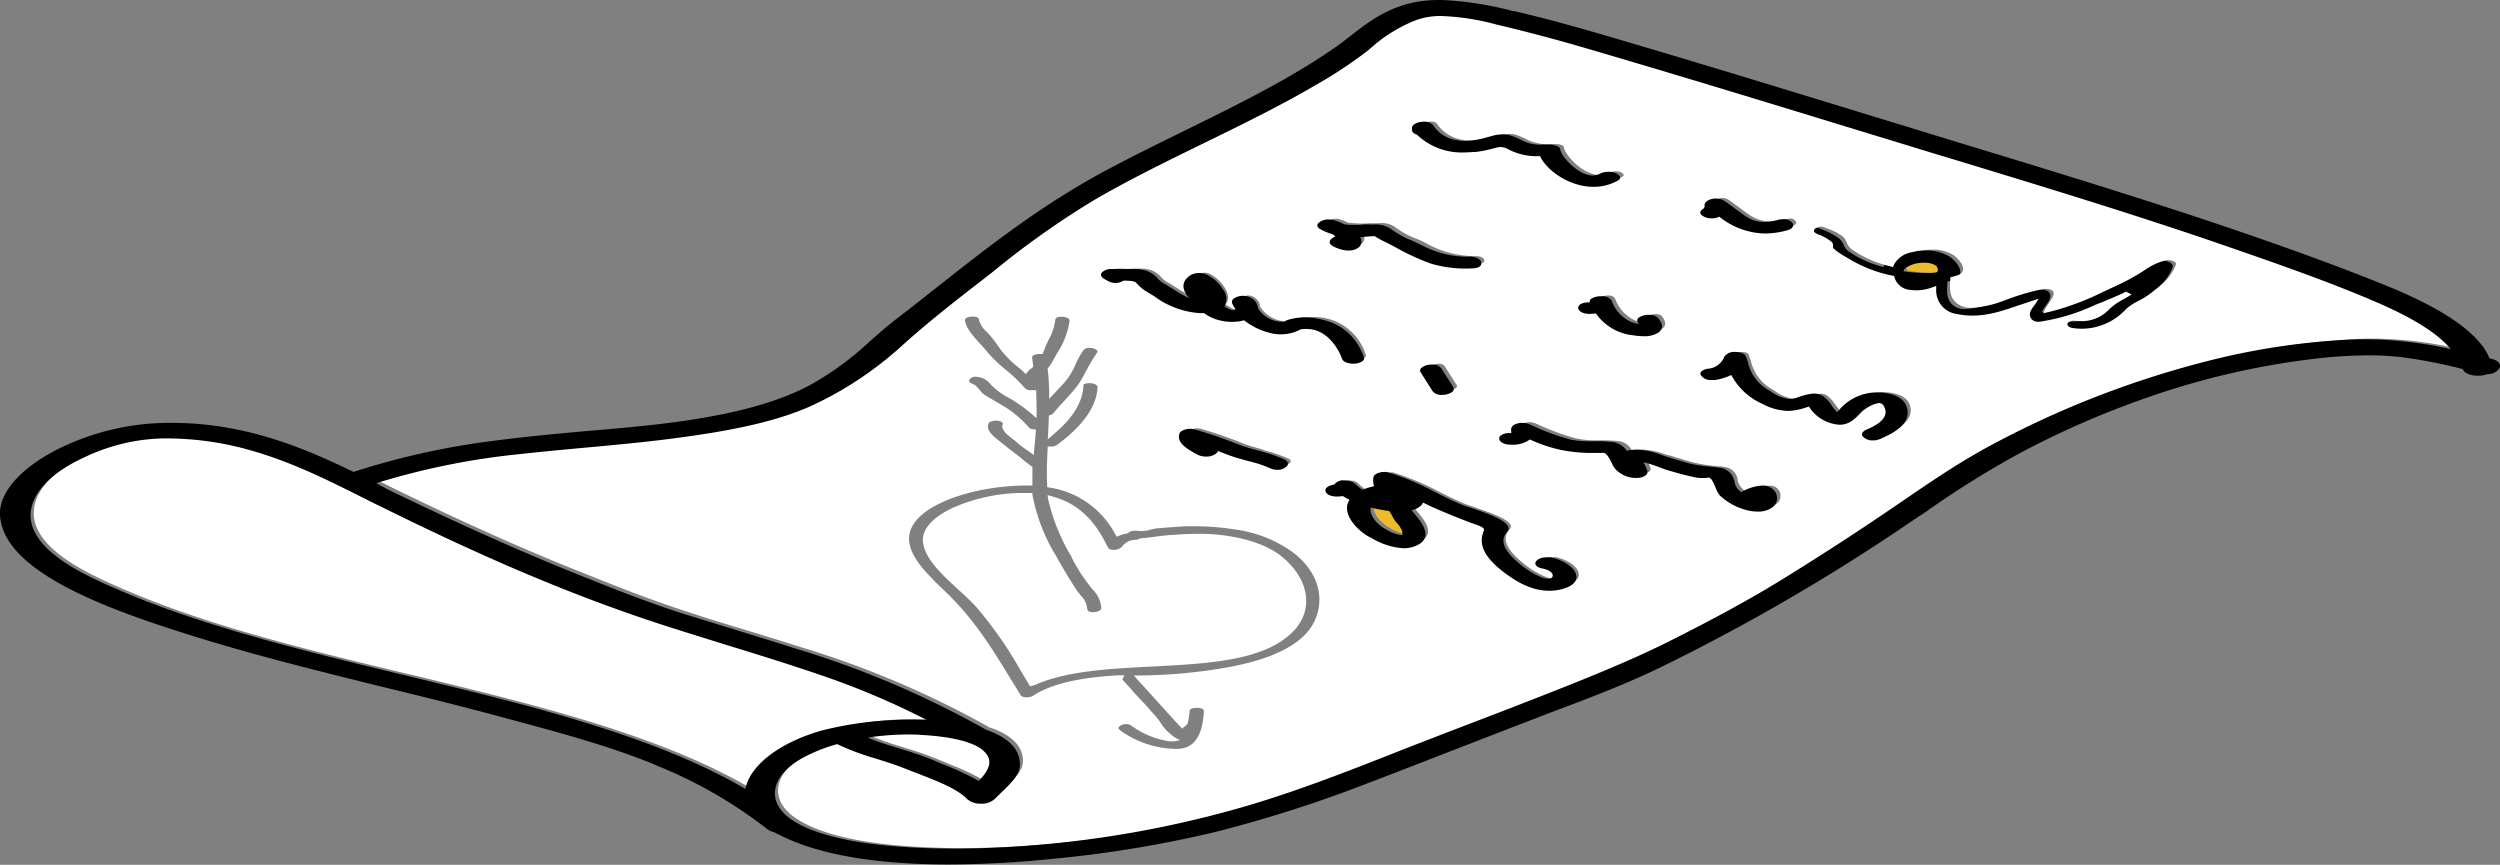 <svg xmlns="http://www.w3.org/2000/svg" viewBox="0 0 377.61 130.62"><rect x="0" y="0" width="377.61" height="130.62" fill="#808080" stroke="none"/><defs><style>.cls-1{fill:#edbc2c;}.cls-2{fill:#fff;}</style></defs><title>paper1</title><g id="图层_2" data-name="图层 2"><g id="图层_9" data-name="图层 9"><path class="cls-1" d="M292.12,41.2a27.2,27.2,0,0,1-3.54-.25l-.27-.05-.33-.09v-.2a.82.82,0,0,1,.27-.59,5.46,5.46,0,0,1,3.41-1,3.93,3.93,0,0,1,2.08.46,1,1,0,0,1,.51,1.29C294.18,41,293.46,41.2,292.12,41.2Z"/><path d="M287.41,44.47a5.64,5.64,0,0,0,1,.07,7.38,7.38,0,0,0,2.38-.4c.1,1.6.69,3.35,3.53,4a11.93,11.93,0,0,0,2.55.28,22.19,22.19,0,0,0,7.35-1.64l1.56-.52a1.3,1.3,0,0,0-.1.15c-.58.73-1.15,1.5-.41,2.38a2,2,0,0,0,1.5.55,1.52,1.52,0,0,0,.29,0,30.2,30.2,0,0,0,8.69-2.63c.53-.22,1.06-.45,1.62-.67,1-.41,2-.85,3-1.35-.54.35-1.12.69-1.76,1A8.64,8.64,0,0,0,317,46.89a5.08,5.08,0,0,1-3.67,1.66,7.13,7.13,0,0,1-.89,0l-.39,0c-.77,0-1.36.3-1.47.74s.33.88,1.34,1a11.24,11.24,0,0,0,1.41.09,9.81,9.81,0,0,0,7.26-3.14A7.46,7.46,0,0,1,322.36,46c.49-.26,1-.54,1.38-.8.82-.59,1.54-1.17,2.21-1.76a7.53,7.53,0,0,0,2.21-3.08c.1-.23-.05-.49-.35-.69a2.64,2.64,0,0,0-1.31-.32,3.55,3.55,0,0,0-.64.06A10.36,10.36,0,0,0,322.39,41a29.6,29.6,0,0,1-4.58,2.49c-.47.21-.95.44-1.44.68a41.37,41.37,0,0,1-8,3,6.84,6.84,0,0,1,.55-.87c.43-.61.88-1.25.74-1.82s-.8-.76-1.67-.76a2.54,2.54,0,0,0-.56.05A33.91,33.91,0,0,0,302,45.4l-.18.05-.34.12a15.69,15.69,0,0,1-4.66,1.12,2.92,2.92,0,0,1-1.24-.23c-1.66-.78-1.53-2.37-1.44-3.66a2.45,2.45,0,0,0,0-.27c.32-.08.61-.18.9-.27a1.49,1.49,0,0,0,1-.87c.28-.91-.78-2.07-1.52-2.59a6.49,6.49,0,0,0-3.76-.95,12.49,12.49,0,0,0-3.2.41c-1.63.43-2.67,1.13-3.07,2.07a15.79,15.79,0,0,1-5.38-2.44,2.16,2.16,0,0,1-.63-.88,2.41,2.41,0,0,0-.72-1,10.07,10.07,0,0,0-2.2-1.21c-.17-.06-.33-.14-.5-.21a2.41,2.41,0,0,0-1-.22,2,2,0,0,0-1.54.61c-.25.36-.07.72.48,1l.43.19a7,7,0,0,1,1.64.88.51.51,0,0,1,.21.49.73.73,0,0,0,.21.62,13.38,13.38,0,0,0,2,1.39l.6.36a21.08,21.08,0,0,0,6.4,2.42C284.63,42.87,285.12,44.15,287.41,44.47Zm.12-3.46a.67.67,0,0,1,.19-.46,4.73,4.73,0,0,1,2.91-.86,3.08,3.08,0,0,1,1.64.35.8.8,0,0,1,.37,1c0,.08-.38.21-1.57.21a25.93,25.93,0,0,1-3.38-.25Z"/><path class="cls-2" d="M149.42,117.71l-.39.41-.57-.34a37.69,37.69,0,0,0-4.63-2.19l-.32-.13-1.48-.62-.28-.11a49.2,49.2,0,0,0-5-1.75l-.25-.08c-1.6-.5-3.24-1-4.71-1.64l-.89-.38,1.1-.16a40.46,40.46,0,0,1,8.37-.4c3.27.18,7.59.74,9.62,2.4S150.86,116.19,149.42,117.71Z"/><path class="cls-2" d="M13.57,68.42a30.12,30.12,0,0,1,12.09-2.86h.69a47.1,47.1,0,0,1,12.08,1.64c6.62,1.78,12.29,4.62,17.78,7.38l3.41,1.69c12.13,5.94,26.73,12.72,43,17.89,2.34.75,4.75,1.5,7.1,2.22l.93.28c5.36,1.65,10.59,3.27,15.62,5a118.7,118.7,0,0,1,15.19,6.47l1.2.61-1.65-.08c-.69,0-1.42-.05-2.24-.05a52.49,52.49,0,0,0-13.17,1.57c-6.27,1.73-10.72,5.11-11.36,8.6l-.12.71-.9-.53c-13.7-8-32.88-12.65-51.42-17.13l-.06,0c-14.15-3.4-28.77-6.91-41.08-12C14.37,87.23,8,84.34,5.81,80.22S6.57,71.56,13.57,68.42Z"/><path class="cls-2" d="M121.64,114c-5,2.87-5.5,7-1.23,9.72,3.55,2.3,9.69,3.71,18.29,4.2,2.26.12,4.6.19,6.94.19a162.22,162.22,0,0,0,44.54-6.62c8-2.41,15.64-5.42,22.37-8.08l.09,0c3.37-1.33,6.86-2.67,10.21-4l1.45-.55c4.41-1.69,7.93-3,11.07-4.28,6-2.38,12.44-5,18.26-7.86,6.35-3.18,11.94-6.25,17.12-9.38S281,81,286.26,77.4L289,75.52c3.94-2.69,8-5.48,12.54-8a142.9,142.9,0,0,1,32.81-13,106.63,106.63,0,0,1,23-3.37q.58,0,1.32,0a58.41,58.41,0,0,1,12.42,1.48l1.35.3-.59-.71c-2.76-3.27-8-5.77-12.25-7.57-7.15-3-15.1-5.78-22.11-8.2-13.76-4.77-28.19-9.15-42.16-13.39l-3.07-.93-2.74-.84-6.12-1.86L278.5,18c-12.3-3.77-25.4-7.77-38.42-11.57-4-1.17-8.05-2.23-11.91-3.15a6.89,6.89,0,0,1-.75-.18l-.1,0a37.09,37.09,0,0,0-8.49-1.34,11.9,11.9,0,0,0-4.08.63,22.78,22.78,0,0,0-7.35,4.53l-.27.22a65.43,65.43,0,0,1-8,5.25c-5,2.95-10.65,5.7-16.07,8.37l-.65.32c-5.14,2.5-11,5.34-16.11,8.31a132.25,132.25,0,0,0-15.12,10.6l-2,1.58c-3.69,2.86-8.26,6.41-12.16,9.91a52.71,52.71,0,0,1-13.78,9.25c-5.89,2.69-13.69,4-20.54,4.87C98,66.13,93.1,66.59,88.75,67l-.39,0c-3,.28-6.09.57-9.12.9A110.75,110.75,0,0,0,57.7,72.3l-.14,0-.06.06-.1.08-.19.21.31.15.7.34,1,.51c10.8,5.27,20.06,9.41,29.14,13,5.34,2.14,10.18,4.05,15.36,5.72,3,1,6,1.91,9,2.81l.8.25c2.51.77,5,1.53,7.29,2.27a142,142,0,0,1,28.54,12.11l.09.06.07.05.11,0c3.37,1.15,5.05,3,4.87,5.28-.09,1.34-1.48,2.66-2.71,3.83l-.07.07-.39.38c-.21.19-.38.38-.56.56a2.52,2.52,0,0,1-3.12,0c-1.52-1.57-4.48-2.73-7.33-3.84l-.13,0-2-.77c-1.25-.52-2.62-.95-3.93-1.37l-.51-.16a39.14,39.14,0,0,1-5.83-2.17l-.3-.15-.38.1A24.49,24.49,0,0,0,121.64,114Zm48.21-12-.89,0c-6,.32-10.27,1.34-12.94,3.1a1.82,1.82,0,0,1-.9.22,1.16,1.16,0,0,1-1-.34l0-.07-1.61-2.59c-2.6-4.27-5.3-8.68-9.49-12.74l-.45-.43c-3.49-3.37-7.44-7.19-3.83-10.92,2.71-2.83,9.57-4.89,16.3-4.89h.9v-.31c0-.85,0-1.63,0-2.39l0-.1-.1-.08-1.11-.84L154,69c-.91-.69-1.83-1.39-2.69-2.1l-.18-.15C150,65.89,148.91,65,149.3,64c.14-.34.68-.46,1.12-.46a1.62,1.62,0,0,1,.85.19c.18.12.24.25.17.41-.26.75.58,1.43,1.42,2.09.32.25.57.44.75.61A12.86,12.86,0,0,0,155.14,68l1,.72.07-.88c.09-.89.18-1.8.24-2.7v-.25l-.46-.07a.87.87,0,0,1-.63-.31A16.17,16.17,0,0,0,151,61c-.19-.11-.36-.22-.55-.32l-.51-.31c-.49-.28-.95-.54-1.38-.84a3,3,0,0,1-.55-.59c-.58-.7-.79-.83-1-.9L147,58c-.47-.11-.69-.34-.58-.62a1,1,0,0,1,1-.47,2,2,0,0,1,.46.06,2.77,2.77,0,0,1,1.67,1,10.2,10.2,0,0,0,2.8,2.11,20.76,20.76,0,0,1,3.13,2.16l1.09.91V62q0-1.43-.06-2.76v-.3h-.74a1.18,1.18,0,0,1-1-.35,22.14,22.14,0,0,0-2.85-2.73l-.06-.05a22.06,22.06,0,0,1-2.77-2.68A16.36,16.36,0,0,0,148,51.89l-.06-.08c-1-1.1-2-2.24-2.19-3.39A.44.44,0,0,1,146,48a2,2,0,0,1,.86-.18c.23,0,1,0,1,.48a3.72,3.72,0,0,0,1.19,1.83l.16.17.25.27a19.11,19.11,0,0,1,1.23,1.59c.22.33.5.72.81,1.1a16.47,16.47,0,0,0,2.62,2.47.88.88,0,0,0,.13.11l.1.09.58.56.57-.64c.14-.1.29-.21.47-.36l.09-.09,0-.09a5.21,5.21,0,0,0-.1-.69c0-.18,0-.35-.07-.53a.38.38,0,0,1,.24-.43,1.82,1.82,0,0,1,.86-.19h.48l.25-.6a2.21,2.21,0,0,0,.15-.37l0-.06c.18-.39.35-.77.53-1.14a8.27,8.27,0,0,0,1-3c0-.28.39-.46.94-.46a2.12,2.12,0,0,1,.93.2.47.47,0,0,1,.28.43,11.75,11.75,0,0,1-1.86,4.84c-.08.12-.14.25-.21.38s-.11.2-.18.3a8.64,8.64,0,0,1-1,1.6l-.06.07v.07c.12.93.19,2,.23,3.23l0,1.28,1.32-1.4c.27-.3.56-.62.88-.94a10.2,10.2,0,0,0,1.8-2.9l.06-.12a11.81,11.81,0,0,1,1.13-2,1.06,1.06,0,0,1,.91-.33,1.69,1.69,0,0,1,1,.26c.21.16.25.33.11.5a22.25,22.25,0,0,0-1.47,2.44l-.1.16c-.33.63-.61,1.16-.93,1.67l-.3.49-.43.54c-.47.6-1,1.18-1.52,1.75l-.12.13c-.54.57-1.16,1.24-1.69,1.92a.93.93,0,0,1-.42.27l-.28.09,0,.34-.09,2.08-.07,1.16,1.16-1c2.53-2.17,3.94-4.4,4.18-6.61l.08-.7.36-.11a2.22,2.22,0,0,1,1.41.13c.23.12.34.27.32.45-.13,2.91-2.22,5.84-6.17,8.73a1.46,1.46,0,0,1-.78.21h-.58l0,.31c-.09,1.65-.16,3.61-.07,5.6v.22l.39.07a13.54,13.54,0,0,1,9.87,7l.24.41.66-.25a5.41,5.41,0,0,1,.79-.23l.17,0,.1-.08a1.55,1.55,0,0,1,1-.34l.26,0h.07a4.37,4.37,0,0,0,2-.15,7,7,0,0,1,1.06-.21c1.05-.08,2.65-.22,4.27-.31.59,0,1.11,0,1.63,0a39.28,39.28,0,0,1,5.79.47,19.5,19.5,0,0,1,8.14,3c4.12,2.71,5.7,6.91,4,10.72-1.57,3.55-6.32,6-14.13,7.28a80.85,80.85,0,0,1-11.65,1.06h-1.59l.43.44s0,0,0,.06c1.39,1.46,2.72,3,3.85,4.22l.9,1,1.67,1.82.46.49.55-.46a1,1,0,0,0,.19-.18l.09-.1,0,0a13.94,13.94,0,0,0,.3-1.76v-.18c0-.37.71-.46,1.1-.46a1.89,1.89,0,0,1,.81.15.36.36,0,0,1,.24.32v.16a7,7,0,0,1-.13,1.24c-.39,2.81-1.66,4.27-3.79,4.33h-.41a14.65,14.65,0,0,1-8.34-2.82c-.24-.18-.27-.38-.08-.57a1.52,1.52,0,0,1,1-.35,1.39,1.39,0,0,1,.79.23,13.15,13.15,0,0,0,5.73,2.37H177a3.29,3.29,0,0,0,.37,0l.88-.17-.68-.35A7.23,7.23,0,0,1,175.2,109l0,0c-.27-.36-.5-.66-.74-.93-.44-.47-.85-.94-1.27-1.43l-.58-.63c-1-1-1.93-2.14-2.92-3.19a.3.3,0,0,1-.09-.37ZM205.55,75l-.26-.13c-.34-.18-.66-.37-.94-.55l-.25-.17-.39.07a4.44,4.44,0,0,1-.69,0H203c-.81,0-1.14-.37-1.15-.6s.27-.46.75-.51l.36,0L203,73a1,1,0,0,1,1-.41,1.66,1.66,0,0,1,1.09.36,7.16,7.16,0,0,0,1.22,1l.37.25.45-.21a8.42,8.42,0,0,1,1.57-.49l.44-.09-.07-.25a2.74,2.74,0,0,1-.11-1.3c.06-.26.58-.5,1.09-.5a1.2,1.2,0,0,1,.36,0,39.75,39.75,0,0,1,7,2.93c1.23.61,2.48,1.24,3.81,1.8.32.13.83.3,1.43.5l.23.08c2.46.85,6.19,2.12,5.15,3.27-1.58,1.75.33,3.7,1.89,5A13.39,13.39,0,0,0,233.18,87a3.79,3.79,0,0,0,1.58.38,1.29,1.29,0,0,0,1.27-.62c.17-.53-.43-1.23-1.94-1.53-.51-.09-.74-.31-.65-.57s.47-.51,1.07-.51a2.73,2.73,0,0,1,.44,0c1.84.36,3.4,1.47,3.51,2.53.08.75-.59,1.32-1.91,1.67a6.62,6.62,0,0,1-1.6.2c-2.53,0-4.75-1.44-6.42-2.69-2.76-2.13-3.71-4.09-2.86-6,.31-.69-.79-1.07-1.76-1.4l-.12,0-.64-.23-.15-.06c-1.57-.63-3.19-1.28-4.72-2-.67-.28-1.27-.58-1.95-.92l-.76-.37-.22.53a1,1,0,0,1-.18.3,2,2,0,0,1-1.21.65l-.58.13.36.37.23.28c.23.27.45.54.65.8,1.53,1.94,1.43,3.25-.29,3.9a3.78,3.78,0,0,1-1.34.24,10.25,10.25,0,0,1-4.55-1.55l-.08,0c-2-1.11-4.15-3.58-2.93-5.35ZM248.5,68.9l.19.58A4.55,4.55,0,0,0,249,70a3.35,3.35,0,0,1,.33.82c0,.16-.07.33-.29.46a1.56,1.56,0,0,1-.94.17,3.62,3.62,0,0,1-2.54-1.22,3.26,3.26,0,0,1-.43-.76l0-.06c-.62-1.23-1-1.65-1.57-1.73a3.94,3.94,0,0,0-.68,0c-.34,0-.64,0-.91,0h-1a24.7,24.7,0,0,1-3.78-.42,22.38,22.38,0,0,1-4.58-1.54l-.55-.24-.34.34c-.24.23-.75.56-2.34.61h-.1c-.78,0-1.08-.36-1.09-.58s.35-.52.93-.55a1.43,1.43,0,0,0,.76-.17c.17-.12.17-.29.12-.55l0-.05a.45.45,0,0,1,0-.16.57.57,0,0,1,.36-.48,1.83,1.83,0,0,1,1.36,0l.07,0c.25.11.51.21.75.33l.25.11a33.24,33.24,0,0,0,5.29,1.89,13.38,13.38,0,0,0,3.19.29h1a19,19,0,0,1,2.06.1,2.58,2.58,0,0,1,2,1.16l.25.36L247,68a2.83,2.83,0,0,1,.47-.1h.11l.53,0a11.41,11.41,0,0,1,3.55.77l.06,0,.29.1.15,0c.79.26,1.61.5,2.4.74l1,.28a19.56,19.56,0,0,0,3.32.57l.71.08c.26,0,.54,0,.81.09a2.2,2.2,0,0,1,2.07,2c0,.18.09.34.15.5a2.85,2.85,0,0,0,1,1.15l.42.33.51-.29a5.88,5.88,0,0,1,2.71-.86,1.58,1.58,0,0,1,1.46.74,1.55,1.55,0,0,1-.48,2.08,3.78,3.78,0,0,1-3.08.25,8.47,8.47,0,0,1-3.79-2.07,3.59,3.59,0,0,1-.59-1.09c-.46-1.1-.71-1.49-1.06-1.64l-.12,0h-.15a5.69,5.69,0,0,0-.77,0h-.39a5.23,5.23,0,0,1-.9-.06c-1.47-.3-2.82-.7-4.13-1.08-.32-.09-.74-.25-1.25-.44a23.22,23.22,0,0,0-2.45-.79Zm33.8-7.61-.08.07a4.35,4.35,0,0,0-1,.87,4.32,4.32,0,0,1-.81.78,2.4,2.4,0,0,1-1.51.51,5.37,5.37,0,0,1-3.57-1.92,2.22,2.22,0,0,1-.19-.27l-.14-.2L274.9,61l-.3-.4-.63.28a9.43,9.43,0,0,1-1.86.51H272a3.61,3.61,0,0,1-.85.08,8,8,0,0,1-3.49-1.06,9.47,9.47,0,0,1-4.55-4.21l-.27-.5-.72.36a7,7,0,0,1-2.16.68,1.87,1.87,0,0,1-.37,0c-.65,0-1-.31-1.1-.54s.17-.46.65-.55a3.29,3.29,0,0,0,2.91-2,1.25,1.25,0,0,1,1.11-.48c.53,0,.93.19,1,.48s.18.51.28.78a6.55,6.55,0,0,0,3,4.23l.6.36a6.17,6.17,0,0,0,3.22,1.26,2.74,2.74,0,0,0,.56-.06,8.52,8.52,0,0,0,1.27-.35l.14,0a8.06,8.06,0,0,1,1.69-.4h.15a1.71,1.71,0,0,1,.83.23,4.46,4.46,0,0,1,1.19,1.25l0,0c.22.29.44.6.67.87a1.88,1.88,0,0,0,.32.29l.48.31.45-.33a2.9,2.9,0,0,0,.49-.5l.1-.13a6.92,6.92,0,0,1,4.93-2.2l.57,0c2.17.2,3.36,1.06,3.5,2.53s-1.17,2.8-4,4a1.53,1.53,0,0,1-.62.13,1.34,1.34,0,0,1-1-.42c-.15-.23,0-.46.35-.62C286,63.71,287,62.38,286.25,61a1.39,1.39,0,0,0-1.3-.73A5.21,5.21,0,0,0,282.3,61.29Zm25.64-16.18-1.4.46-1.21.41-.37.12c-2.9,1-5.92,2.06-9.36,1.33a3.57,3.57,0,0,1-3.15-3.69l0-.55-.88.31a6.58,6.58,0,0,1-2.08.35,5.53,5.53,0,0,1-.84-.06,2.65,2.65,0,0,1-2.51-1.93l-.06-.18-.3-.06a20.31,20.31,0,0,1-6.19-2.34l-.6-.36-.1-.06A11,11,0,0,1,277,37.58a.52.52,0,0,1-.14-.44.7.7,0,0,0-.3-.68,7.63,7.63,0,0,0-1.76-1c-.15,0-.28-.12-.42-.18-.37-.17-.48-.4-.31-.64a1.41,1.41,0,0,1,1.61-.26l.53.23.09,0a9.19,9.19,0,0,1,2,1.08,2.27,2.27,0,0,1,.63.92,2.36,2.36,0,0,0,.7,1,16.24,16.24,0,0,0,5.6,2.54l.69.19.17-.39a3.74,3.74,0,0,1,2.74-1.86,11.68,11.68,0,0,1,2.94-.38,5.79,5.79,0,0,1,3.3.83c.72.51,1.65,1.58,1.41,2.35a1.13,1.13,0,0,1-.76.67q-.39.14-.81.24l-.33.09v.19a1.41,1.41,0,0,1,0,.21v0c-.1,1.35-.23,3,1.64,3.91a3.82,3.82,0,0,0,1.61.3,16.37,16.37,0,0,0,5-1.15l.54-.19a33,33,0,0,1,5.34-1.52,1.48,1.48,0,0,1,.38,0c.57,0,1,.21,1.09.5.11.5-.33,1.12-.72,1.66a7,7,0,0,0-.57.91l-.29.61,1.09-.25a40,40,0,0,0,8-3l.27-.12,1.32-.62a32,32,0,0,0,4.66-2.53,9.53,9.53,0,0,1,3.27-1.5,1.92,1.92,0,0,1,.38,0,1.63,1.63,0,0,1,.85.22c.2.12.28.28.23.42a7.36,7.36,0,0,1-2.13,3c-.7.6-1.41,1.17-2.2,1.73a14.28,14.28,0,0,1-1.31.76,8.77,8.77,0,0,0-1.87,1.22,9.1,9.1,0,0,1-6.72,3,10.13,10.13,0,0,1-1.29-.09c-.73-.09-.93-.45-.87-.67s.54-.51,1.16-.45a7.35,7.35,0,0,0,1,.07,5.68,5.68,0,0,0,4.16-1.81,9,9,0,0,1,1.57-1.18c.72-.39,1.29-.72,1.8-1.05l-.85-.42c-1,.5-2,.93-3,1.33l-.66.28-1,.39A29.78,29.78,0,0,1,308,48.6h-.16a1.27,1.27,0,0,1-.95-.37c-.65-.77-.1-1.46.41-2.14l.05-.08.07-.09ZM259.08,30.55c0-.36.51-.64,1.12-.64a1.47,1.47,0,0,1,.81.22c.53.35,1,.73,1.53,1.09l.27.2c.5.37,1,.76,1.57,1.12a5.54,5.54,0,0,0,3.1.91,9,9,0,0,0,2.41-.37,2,2,0,0,1,.48-.06,1,1,0,0,1,.89.43c.15.29-.08.56-.57.69a12.22,12.22,0,0,1-3.11.43,10.59,10.59,0,0,1-6.36-2.41l-.42-.29-.47.25a1.5,1.5,0,0,1-.72.16,1.53,1.53,0,0,1-1.06-.35c-.18-.18-.12-.37.14-.54S259.18,30.86,259.08,30.55ZM249.41,49l-.27-.55a1.11,1.11,0,0,0-.14-.25.33.33,0,0,1,.09-.49,1.65,1.65,0,0,1,1-.26,1.16,1.16,0,0,1,.94.33c.48.65.81,1.32,0,1.88a3.14,3.14,0,0,1-1.74.38,7.79,7.79,0,0,1-1.4-.12,7.26,7.26,0,0,1-5.22-3.11l-.17-.26-.52.07a6.39,6.39,0,0,1-.78.05h-.07c-.79,0-1.09-.35-1.1-.59s.33-.51.89-.53H241a2,2,0,0,0,.31,0l.49-.07-.08-.27c0-.13,0-.24.16-.34a1.86,1.86,0,0,1,1-.23,1.15,1.15,0,0,1,1,.34,1.78,1.78,0,0,1,.12.24,5.66,5.66,0,0,0,3,3.19,6.52,6.52,0,0,0,1.43.42ZM222.34,21.23a14.44,14.44,0,0,0,3.63-.62l.3-.08c.15,0,.31-.09.47-.12a5.54,5.54,0,0,1,1.27-.19,3.42,3.42,0,0,1,1.28.25,17.61,17.61,0,0,1,1.64.74,6.89,6.89,0,0,0,3.24.55H235c.46,0,1.18.13,1.22.49.1,1,2.71,4.19,5.47,4.19a3.17,3.17,0,0,0,1.52-.38,1.77,1.77,0,0,1,.82-.18,1.61,1.61,0,0,1,1.15.37c.18.23-.06.4-.22.49a6.73,6.73,0,0,1-3.17.78,9,9,0,0,1-7.51-4.39l-.1-.24h-.46a8.59,8.59,0,0,1-4-.76l-.13-.07-.2-.09a3.11,3.11,0,0,0-1.54-.45,3.93,3.93,0,0,0-1,.13l-.22.05-.23.06a17.2,17.2,0,0,1-2.59.51c-3.47.31-6.4-.59-8.16-2.46l-.09-.09-.15,0c-.27-.08-.43-.22-.43-.41V19c0-.38.65-.64,1.22-.64a1,1,0,0,1,.86.35,5.6,5.6,0,0,0,3.93,2.41A6.41,6.41,0,0,0,222.34,21.23Zm-6,34a1.67,1.67,0,0,1,1-.28,1,1,0,0,1,.87.36l1.8,2.82a.36.36,0,0,1-.13.5,1.79,1.79,0,0,1-1,.27,1,1,0,0,1-.88-.34l-1.79-2.83A.35.35,0,0,1,216.32,55.27ZM200.68,33.4a1.47,1.47,0,0,1,1-.35,1.31,1.31,0,0,1,.38,0,7.06,7.06,0,0,1,1.59.6l.11,0,.12,0a15.2,15.2,0,0,0,3.13.06h.26c.39,0,.8,0,1.17,0a3.32,3.32,0,0,1,2.35.64,12.82,12.82,0,0,0,3,1.66l.07,0c.44.19,1,.44,1.4.65A15.26,15.26,0,0,0,223,38.69a1.59,1.59,0,0,1,.81.18.6.6,0,0,1,.39.48c0,.29-.35.47-.9.47a17.84,17.84,0,0,1-5.79-.66,35.25,35.25,0,0,1-5.24-2.41l-.57-.31-1-.51a9,9,0,0,1-1.58-.86l-.2-.15-.37,0-.91.06-.2,0c-.36,0-.71.08-1,.09l-.73,0,.2.37a1,1,0,0,1-.31,1.4,1.63,1.63,0,0,1-.85.21h-.18a4.7,4.7,0,0,1-1.73-.53c-.34-.17-.46-.38-.32-.61a.92.92,0,0,1,.54-.38l.43-.14-.21-.25a2.22,2.22,0,0,0-.51-.43l-.07-.06-.11,0a7.13,7.13,0,0,1-1.77-.73A.35.35,0,0,1,200.68,33.4ZM198.31,49a8,8,0,0,0-.94.06l-.21,0-.13.09a5.32,5.32,0,0,1-3.81.48,9.72,9.72,0,0,1-3.79-1.83l-.28-.23-.48.13a6.33,6.33,0,0,1-3.75-.17,6.55,6.55,0,0,1-1.56-.82l-.21-.15-.34,0h-.49a12.27,12.27,0,0,1-6.56-2.47l-.3-.19-.39-.24,0,0a5.77,5.77,0,0,1-1.77-1.38c-.39-.54-1.53-.58-2.57-.58h-.3l-.19.12a1.31,1.31,0,0,1-1.37.07l-.56-.31c-.41-.2-.52-.44-.35-.67a1.3,1.3,0,0,1,1-.34l.4,0a8.67,8.67,0,0,0,1.65,0l.5,0,.77,0a4.43,4.43,0,0,1,1.49.2,3.59,3.59,0,0,1,1.53,1,4.22,4.22,0,0,0,1.06.87c.47.27.93.55,1.34.82a19.09,19.09,0,0,0,2.47,1.39l2,.91L181,44.55c-.79-.88-1.41-2.14.1-3.13a1.86,1.86,0,0,1,1.52-.11,5.77,5.77,0,0,1,2.34,2.1c.23.35.91,1.53.27,2.38l-.13.17.33.22.35.21a2.51,2.51,0,0,0,1.32.4,1.36,1.36,0,0,0,.84-.25l.16-.12-.09-.15a7.84,7.84,0,0,1-.49-.83.44.44,0,0,1,.22-.57,1.62,1.62,0,0,1,.84-.24,1.49,1.49,0,0,1,.81.25c.61.41.94.88.9,1.35v.06l.06.06a4.79,4.79,0,0,0,4.69,2.14l.21,0,.13-.1a1.23,1.23,0,0,1,.5-.22,7.28,7.28,0,0,1,2-.28,8.94,8.94,0,0,1,.93,0,8.12,8.12,0,0,1,7.48,5.7c.07.17,0,.3-.17.41a1.62,1.62,0,0,1-.85.2c-.44,0-1-.12-1.13-.48S202.4,49,198.31,49Zm-7.46,19a23,23,0,0,1,3.73,1.25c.35.16.47.41.3.64a1.42,1.42,0,0,1-1.6.26A20.29,20.29,0,0,0,189.85,69c-.77-.2-1.38-.37-1.94-.55-.88-.28-1.72-.6-2.55-.91l-1-.37v.59a.29.29,0,0,1-.06.19,1.63,1.63,0,0,1-1.15.38,1.85,1.85,0,0,1-.83-.19c-1.59-.85-3-1.71-2.58-2.92a1.22,1.22,0,0,1,1.09-.5,1.17,1.17,0,0,1,.38,0A66.12,66.12,0,0,1,187.82,67c.92.35,1.94.63,2.92.9Z"/><path class="cls-2" d="M155.58,103.67l-.26-.45-.59-1-.5-.82a60.53,60.53,0,0,0-6.65-9.58c-.74-.84-1.64-1.67-2.59-2.55l-.23-.2c-2.55-2.35-5.19-4.78-5.36-7.36-.11-1.85,1.55-3.65,4.68-5.08a26.61,26.61,0,0,1,10-2.17h.37c.4,0,.73,0,1,0l.49,0,0,.26A27.27,27.27,0,0,0,159.53,84c.86,1.56,1.83,3.19,3,5,.21.32.44.61.69.92a3.28,3.28,0,0,1,1,2.07c0,.29.35.48.89.48s1.24-.23,1.24-.63A4.51,4.51,0,0,0,165,89a27,27,0,0,1-3.13-4.78l0-.09a29.29,29.29,0,0,1-3.56-8.77l-.08-.58,1,.28c4.53,1.35,6.65,4.62,8.12,7.65.1.21.42.34.86.34a1.71,1.71,0,0,0,1.13-.35l.16-.17a2.55,2.55,0,0,1,2-1,1.35,1.35,0,0,0,.63-.16l.16-.09h.23a13.6,13.6,0,0,0,1.74-.2l.19,0c.5-.08,1-.16,1.7-.21,1.35-.11,3.14-.24,4.89-.24a27.43,27.43,0,0,1,4.22.29c3.73.56,6.61,1.67,8.53,3.3,4,3.37,4.64,7.94,1.58,11.11-4.32,4.46-12.62,4.89-21.4,5.35-6.35.32-12.9.66-17.6,2.76Z"/><path class="cls-1" d="M208.29,76c.57.14,1.18.27,1.94.39.23,0,.51.09.76.11l.33,0,.12.16a9,9,0,0,1,.5.87,4.27,4.27,0,0,0,.68.94,3.88,3.88,0,0,1,.76,1.21c.14.45.08.74-.16.9a.91.91,0,0,1-.55.14,6.6,6.6,0,0,1-2.56-.86c-1.78-1-2.73-2.28-2.67-3.63l0-.49Z"/><path d="M8.76,67.83C3.1,70.7-.17,74.42,0,77.78c.42,8.13,14.51,13.69,28.25,18,9.64,3.06,20,5.61,30,8.08,5.7,1.39,11.59,2.85,17.29,4.38l1.28.35c7.87,2.12,16,4.29,22.81,7.22a69,69,0,0,1,16.3,9.45,2.53,2.53,0,0,0,1,.44c.26.14.49.27.74.38,5.89,3,14.52,4.49,25.65,4.49a159.85,159.85,0,0,0,16-.88,177.34,177.34,0,0,0,24.14-4A197.66,197.66,0,0,0,206,118.53c4.2-1.6,8.44-3.25,12.55-4.85l9.93-3.85c1.71-.66,3.47-1.32,5.18-2,5.91-2.21,12-4.51,17.29-7.1a305.1,305.1,0,0,0,36.69-21.25c1-.68,2-1.36,3-2a143.27,143.27,0,0,1,14.38-9,135,135,0,0,1,19.22-8.4,117.88,117.88,0,0,1,24.71-5.81,72.25,72.25,0,0,1,8.77-.6,42.17,42.17,0,0,1,5.88.39A78.19,78.19,0,0,1,372,55.75s0,0,0,0c.22.69,1.29,1,2.27,1a4.11,4.11,0,0,0,1.47-.25,2,2,0,0,0,1.81-.93c.25-.58-.22-1.12-1.21-1.37l-.32-.09a8.73,8.73,0,0,0-.93-1.69c-2.44-3.26-7.17-6.24-14.89-9.37-6.37-2.58-13.45-5.18-22.29-8.21-13.71-4.68-28.09-9.06-42-13.29l-6-1.84-10-3.06c-12.51-3.83-25.44-7.79-38.28-11.54-3.73-1.08-8.16-2.33-12.91-3.43l-.18,0A50.7,50.7,0,0,0,217.82,0h-.47c-6.42,0-10.15,2.91-13.43,5.48-.73.55-1.39,1.09-2.1,1.57-6.68,4.72-15,8.81-23,12.74-3.72,1.82-7.57,3.72-11.21,5.65-10.11,5.35-18.11,11.66-25.85,17.76-2,1.58-4.08,3.22-6.16,4.82-1.5,1.15-2.86,2.34-4.19,3.51a45.42,45.42,0,0,1-9.18,6.7c-5.35,2.81-12.68,4.68-23,5.87-3.5.39-7.09.72-10.57,1-4.59.42-9.36.86-14,1.47a115,115,0,0,0-21.26,4.71c-6.51-3.15-14.25-6.53-23.78-7.27-1.23-.09-2.46-.14-3.65-.14A37.94,37.94,0,0,0,8.76,67.83ZM121,114.61a24.24,24.24,0,0,1,5.45-2.21,40,40,0,0,0,5.93,2.21c1.47.47,3,.94,4.39,1.51l2,.77c2.86,1.12,5.82,2.26,7.3,3.79a3,3,0,0,0,2.11.71,2.93,2.93,0,0,0,2.06-.7c.27-.3.63-.6.94-.93,1.29-1.23,2.75-2.6,2.85-4,.19-2.42-1.57-4.33-5.13-5.55a.74.74,0,0,0-.16-.1A142.76,142.76,0,0,0,120,97.91c-2.41-.77-4.89-1.54-7.3-2.28-3.2-1-6.51-2-9.73-3-5.18-1.68-10-3.58-15.3-5.71-9.06-3.62-18.31-7.76-29.11-13L56.88,73a.24.24,0,0,0,.08-.06,110.86,110.86,0,0,1,21.36-4.33c3.14-.35,6.36-.65,9.48-.94,4.61-.42,9.37-.85,14-1.46,6.92-.91,14.79-2.2,20.79-4.93A53.41,53.41,0,0,0,136.46,52c3.78-3.38,8-6.69,12.15-9.89.67-.52,1.36-1.05,2-1.58a128.76,128.76,0,0,1,15.09-10.57c5.05-2.91,10.64-5.65,16.06-8.3,5.64-2.76,11.51-5.62,16.75-8.69a66.51,66.51,0,0,0,8.05-5.3l.27-.22A22.57,22.57,0,0,1,214,3a10.92,10.92,0,0,1,3.74-.58A36.52,36.52,0,0,1,226,3.7l.84.2c3.94.94,7.93,2,11.87,3.14,12.89,3.76,25.87,7.72,38.41,11.56,3.67,1.12,7.35,2.25,11,3.36,1.93.59,3.87,1.19,5.81,1.77,14,4.25,28.43,8.64,42.13,13.37,7,2.43,15,5.19,22.06,8.19,4.25,1.8,9.37,4.25,12.08,7.46a59.12,59.12,0,0,0-12.62-1.5c-.46,0-.92,0-1.37,0a106.71,106.71,0,0,0-23.22,3.4,143.57,143.57,0,0,0-33,13c-4.56,2.51-8.64,5.31-12.58,8l-2.76,1.88c-5.38,3.64-10.44,6.89-15.48,10s-10.7,6.15-17.1,9.36c-5.68,2.84-11.85,5.33-18.2,7.83-3.68,1.45-7.42,2.9-11.06,4.28-3.85,1.48-7.81,3-11.68,4.52-6.75,2.66-14.37,5.68-22.38,8.08a161.07,161.07,0,0,1-44.25,6.59c-2.35,0-4.67-.07-6.9-.19-8.41-.48-14.44-1.86-17.88-4.09C115.73,121.29,116.24,117.37,121,114.61Zm27.4-1.33c1.93,1.57.81,3.22-.56,4.68a41.27,41.27,0,0,0-5-2.36c-.58-.23-1.16-.48-1.74-.73a51.61,51.61,0,0,0-5.14-1.78c-1.66-.52-3.37-1-4.88-1.69a42.52,42.52,0,0,1,6.06-.46c.7,0,1.41,0,2.09.07C142.36,111.18,146.5,111.73,148.42,113.28ZM12.9,69a28.93,28.93,0,0,1,11.72-2.78h.69a46.27,46.27,0,0,1,11.82,1.6c6.54,1.76,12.17,4.59,17.62,7.32,1.12.57,2.29,1.15,3.43,1.7,12.18,6,26.83,12.76,43.1,17.93,2.65.85,5.39,1.69,8,2.51,5.18,1.59,10.52,3.24,15.59,5A118.4,118.4,0,0,1,140,108.76c-.75,0-1.51-.05-2.28-.05a54.06,54.06,0,0,0-13.45,1.59c-6.45,1.79-11,5.29-11.68,8.86-13.79-8.08-33-12.73-51.67-17.22-14.17-3.41-28.83-7-41-12C13.76,87.4,7.5,84.56,5.33,80.52S6.07,72.1,12.9,69Z"/><path d="M269.91,34.8a13,13,0,0,1-3.38.47,11.35,11.35,0,0,1-6.84-2.54,2.45,2.45,0,0,1-1.13.25,2.23,2.23,0,0,1-1.58-.53c-.28-.29-.19-.61.21-.87a.52.52,0,0,0,.27-.59.11.11,0,0,1,0,0c0-.53.77-1,1.7-1a2.39,2.39,0,0,1,1.26.34c.61.4,1.17.82,1.71,1.22s1.09.81,1.67,1.19a4.72,4.72,0,0,0,2.64.79,8.16,8.16,0,0,0,2.14-.33,3.18,3.18,0,0,1,.74-.09,1.62,1.62,0,0,1,1.48.66C271,34.2,270.64,34.61,269.91,34.8Z"/><path d="M240.7,28.22c-3.81,0-7.19-2.64-8.09-4.64a9.28,9.28,0,0,1-4.41-.84l-.32-.15a2.44,2.44,0,0,0-1.17-.38,3.07,3.07,0,0,0-.71.1l-.49.12a16.77,16.77,0,0,1-2.7.53c-.49,0-1,.06-1.43.06A9.89,9.89,0,0,1,214,20.33c-.45-.13-.72-.38-.72-.68v-.32c0-.56.92-.95,1.78-.95a1.72,1.72,0,0,1,1.43.56,5,5,0,0,0,3.61,2.23,4.91,4.91,0,0,0,1.18.13,14,14,0,0,0,3.42-.59l.74-.2a6.23,6.23,0,0,1,1.51-.22,4.44,4.44,0,0,1,1.62.32,14.26,14.26,0,0,1,1.7.77,6.05,6.05,0,0,0,2.83.46h.78c.86,0,1.76.27,1.8.77.11,1,2.7,3.9,4.9,3.9a2.25,2.25,0,0,0,1.11-.29,2.79,2.79,0,0,1,1.23-.27,2.29,2.29,0,0,1,1.68.57c.23.28.11.59-.35.82A7.49,7.49,0,0,1,240.7,28.22Z"/><path d="M261.5,56.64a8.7,8.7,0,0,1-2.4.75,3.51,3.51,0,0,1-.55,0,1.73,1.73,0,0,1-1.69-.8c-.13-.4.3-.75,1.06-.89a2.87,2.87,0,0,0,2.53-1.83,1.84,1.84,0,0,1,1.67-.71c.81,0,1.45.29,1.62.73.1.25.17.5.27.78a6.39,6.39,0,0,0,2.82,4.07l.64.38a5.73,5.73,0,0,0,2.76,1.14,2.46,2.46,0,0,0,.4,0,7.46,7.46,0,0,0,1.18-.34,9.84,9.84,0,0,1,2-.47H274a2.42,2.42,0,0,1,1.3.35,5.16,5.16,0,0,1,1.29,1.32l0,.05c.24.33.45.6.66.84a2.37,2.37,0,0,0,.23.23,2.54,2.54,0,0,0,.43-.44,1,1,0,0,1,.12-.15,7.51,7.51,0,0,1,5.46-2.38c.22,0,.43,0,.64,0,2.46.23,3.85,1.2,4,2.82s-1.21,3-4.22,4.24a2.5,2.5,0,0,1-1,.19,2,2,0,0,1-1.58-.62c-.23-.37,0-.72.55-1,2.5-1,3.41-2.23,2.69-3.51a.86.86,0,0,0-.74-.52,4.78,4.78,0,0,0-2.2,1l-.07,0a4.62,4.62,0,0,0-.92.84,5,5,0,0,1-.84.8,3.18,3.18,0,0,1-2,.64,5.91,5.91,0,0,1-4.12-2.11,2.53,2.53,0,0,1-.25-.35c-.08-.09-.15-.2-.22-.29a10.68,10.68,0,0,1-2.07.57h-.05a5.43,5.43,0,0,1-1.08.09A8.54,8.54,0,0,1,266.2,61,9.79,9.79,0,0,1,261.5,56.64Z"/><path d="M248.23,50.78a9.78,9.78,0,0,1-1.58-.14,7.84,7.84,0,0,1-5.6-3.3,8.09,8.09,0,0,1-.86.07h-.12c-1.06,0-1.67-.45-1.69-.9s.56-.81,1.45-.84h.29a.54.54,0,0,1,.28-.58,2.8,2.8,0,0,1,1.43-.34,1.81,1.81,0,0,1,1.53.55,1,1,0,0,1,.14.28,5.37,5.37,0,0,0,2.79,3,6.22,6.22,0,0,0,1.24.37,1,1,0,0,0-.12-.21.51.51,0,0,1,.15-.78,2.46,2.46,0,0,1,1.48-.4,1.84,1.84,0,0,1,1.47.54c.51.68.91,1.49-.07,2.17A3.94,3.94,0,0,1,248.23,50.78Z"/><path d="M222,38.77c1.1,0,1.76.49,1.75,1s-.59.77-1.46.77a18.36,18.36,0,0,1-6.12-.71,34.71,34.71,0,0,1-5.33-2.45l-1.54-.81a10.31,10.31,0,0,1-1.67-.91l-.86.06c-.44,0-.87.1-1.33.11a1.17,1.17,0,0,1-.4,1.67,2.49,2.49,0,0,1-1.32.34h-.24a5.46,5.46,0,0,1-2.08-.62c-.49-.24-.68-.58-.49-.92a1.44,1.44,0,0,1,.8-.56,2,2,0,0,0-.43-.37,7.78,7.78,0,0,1-1.93-.8c-.4-.24-.48-.58-.21-.88a2.1,2.1,0,0,1,1.53-.54,2.88,2.88,0,0,1,.65.07,8.39,8.39,0,0,1,1.72.66,8.57,8.57,0,0,0,1.35.1c.5,0,1,0,1.51-.06s1,0,1.52,0a4.12,4.12,0,0,1,2.86.8,13.3,13.3,0,0,0,2.94,1.6c.55.24,1,.47,1.42.66A14.61,14.61,0,0,0,222,38.77Z"/><path d="M231.08,66.38a4.28,4.28,0,0,1-2.83.78h-.14c-1,0-1.63-.46-1.67-.89s.57-.82,1.47-.87a.82.82,0,0,0,.34,0c.06,0,0-.21,0-.32a2.42,2.42,0,0,1,0-.25c0-.25.17-.51.51-.7a2.67,2.67,0,0,1,1.18-.26,2.45,2.45,0,0,1,1,.19l.84.37a34.62,34.62,0,0,0,5.39,1.95,12.41,12.41,0,0,0,2.94.26h1a18.29,18.29,0,0,1,2.19.1,3.08,3.08,0,0,1,2.43,1.36,3.39,3.39,0,0,1,.64-.14c.26,0,.52-.05.78-.05a12.18,12.18,0,0,1,3.91.84l.45.16c.92.3,1.89.58,2.82.85l.53.16a18.23,18.23,0,0,0,3.14.53c.5.06,1,.1,1.55.18A2.56,2.56,0,0,1,262,72.86a3.37,3.37,0,0,0,.15.48,2.43,2.43,0,0,0,.87,1,6.86,6.86,0,0,1,3.15-1,2.21,2.21,0,0,1,2,1,1.74,1.74,0,0,1-.56,2.36,3.62,3.62,0,0,1-2.1.57,6.68,6.68,0,0,1-1.72-.23,9.24,9.24,0,0,1-4-2.19,3.83,3.83,0,0,1-.66-1.21c-.2-.46-.56-1.31-.86-1.44s-.44,0-.65,0h-.39a4.75,4.75,0,0,1-1.12-.09c-1.48-.29-2.83-.68-4.19-1.08-.38-.12-.83-.28-1.31-.46a21.54,21.54,0,0,0-2.36-.76c.06.17.16.35.24.53a3.74,3.74,0,0,1,.36.86c0,.26-.11.5-.44.7a2.34,2.34,0,0,1-1.18.29l-.28,0a4.24,4.24,0,0,1-3-1.39,3.53,3.53,0,0,1-.48-.82c-.19-.41-.75-1.52-1.19-1.57a2.75,2.75,0,0,0-.52,0c-.27,0-.55,0-.82,0l-.88,0h-.24a24.73,24.73,0,0,1-4-.44A22.73,22.73,0,0,1,231.08,66.38Z"/><path d="M216.27,55.07a1.63,1.63,0,0,1,1.43.57l1.8,2.81a.56.56,0,0,1-.22.79,2.54,2.54,0,0,1-1.45.4,1.67,1.67,0,0,1-1.45-.56l-1.79-2.83c-.18-.27-.1-.56.23-.78A2.4,2.4,0,0,1,216.27,55.07Z"/><path d="M196.47,49.74a6.36,6.36,0,0,1-4.56.57,10.49,10.49,0,0,1-4-1.93,7,7,0,0,1-1.81.24,8,8,0,0,1-2.55-.43,7.06,7.06,0,0,1-1.69-.89h-.57a13,13,0,0,1-7-2.59c-.23-.14-.47-.28-.7-.44a6.17,6.17,0,0,1-1.92-1.5c-.2-.28-.75-.38-2-.38h0a2.14,2.14,0,0,1-1.21.36,2.42,2.42,0,0,1-1-.25l-.3-.16-.29-.17c-.54-.27-.71-.65-.45-1a2,2,0,0,1,1.54-.53,3.48,3.48,0,0,1,.55,0,5.32,5.32,0,0,0,.75,0c.32,0,.62,0,1,0s.71,0,1.06,0a5.55,5.55,0,0,1,1.81.26,3.75,3.75,0,0,1,1.73,1.16,4.31,4.31,0,0,0,1,.79c.48.27.93.56,1.37.84a17.2,17.2,0,0,0,2.4,1.35c-.73-.81-1.61-2.28.17-3.46a2.55,2.55,0,0,1,1.35-.34,2.36,2.36,0,0,1,1,.19,6,6,0,0,1,2.55,2.24,2.3,2.3,0,0,1,.25,2.59l.45.29a1.73,1.73,0,0,0,.87.29.56.56,0,0,0,.36-.11,6.2,6.2,0,0,1-.5-.86.65.65,0,0,1,.31-.83,2.51,2.51,0,0,1,1.31-.36,2.31,2.31,0,0,1,1.27.36,1.87,1.87,0,0,1,1,1.55,4.38,4.38,0,0,0,3.41,2,3.56,3.56,0,0,0,.57,0,1.91,1.91,0,0,1,.77-.34,8.48,8.48,0,0,1,2.24-.31,9.87,9.87,0,0,1,1,.06c4,.38,6.7,2.37,8,5.95.09.26,0,.48-.31.66a2.41,2.41,0,0,1-1.29.32c-.72,0-1.53-.23-1.7-.74-.59-1.67-2.38-4.5-5.32-4.5A5.43,5.43,0,0,0,196.47,49.74Z"/><path d="M200.19,74.09c0,.44.63.91,1.72.91H202a6.78,6.78,0,0,0,.84-.07,9.47,9.47,0,0,0,1,.57c-1.29,1.89.91,4.48,3.08,5.66l.07,0a10.71,10.71,0,0,0,5,1.65,4.6,4.6,0,0,0,1.68-.29c2-.75,2.15-2.19.5-4.28l-.9-1.1-.07-.08a2.6,2.6,0,0,0,1.53-.81,1.13,1.13,0,0,0,.2-.35c.64.32,1.29.64,2,.94,1.59.7,3.27,1.37,4.9,2,.24.1.51.19.78.28,1.07.37,1.72.62,1.51,1.07-.88,2,.09,4,3,6.22,1.73,1.31,4.07,2.82,6.89,2.82a7.7,7.7,0,0,0,1.86-.23c1.54-.4,2.33-1.09,2.23-2-.12-1.18-1.83-2.41-3.92-2.82a4.15,4.15,0,0,0-.59,0h0c-.92,0-1.53.39-1.66.77s.26.77,1,.91c1.22.24,1.71.78,1.58,1.19,0,.11-.19.37-.69.37a3.07,3.07,0,0,1-1.2-.31,12.82,12.82,0,0,1-3.15-2c-1.49-1.25-3.3-3.11-1.86-4.72,1.28-1.42-2.77-2.78-5.47-3.7-.64-.21-1.18-.39-1.5-.53-1.32-.55-2.56-1.18-3.78-1.78a39.75,39.75,0,0,0-7.08-3,2,2,0,0,0-.67-.1c-.81,0-1.59.37-1.65.78a2.71,2.71,0,0,0,.09,1.38,8.52,8.52,0,0,0-1.73.54,7.07,7.07,0,0,1-1.15-.91,2.45,2.45,0,0,0-1.6-.51,1.68,1.68,0,0,0-1.54.63C200.67,73.34,200.19,73.66,200.19,74.09ZM207,76.65c.65.17,1.31.29,2,.41l.83.12a6.8,6.8,0,0,1,.5.84,4.35,4.35,0,0,0,.69,1,3.69,3.69,0,0,1,.74,1.14c.16.52,0,.64,0,.67s0,0-.08,0a5.84,5.84,0,0,1-2.15-.77C207.83,79.16,206.92,77.9,207,76.65Z"/><path d="M179.77,64.77a2.52,2.52,0,0,1,.67.09,69.29,69.29,0,0,1,6.69,2.3c.92.36,2,.64,3,.92a24.26,24.26,0,0,1,3.83,1.29c.54.26.71.63.45,1a1.89,1.89,0,0,1-1.51.59,2.42,2.42,0,0,1-1-.21,18.78,18.78,0,0,0-3.3-1.1c-.65-.17-1.31-.35-2-.56-.92-.3-1.81-.63-2.67-1a.42.42,0,0,1-.11.3,2.28,2.28,0,0,1-1.69.57,2.7,2.7,0,0,1-1.24-.28c-1.63-.87-3.21-1.83-2.74-3.18C178.24,65.12,179,64.77,179.77,64.77Z"/></g></g></svg>